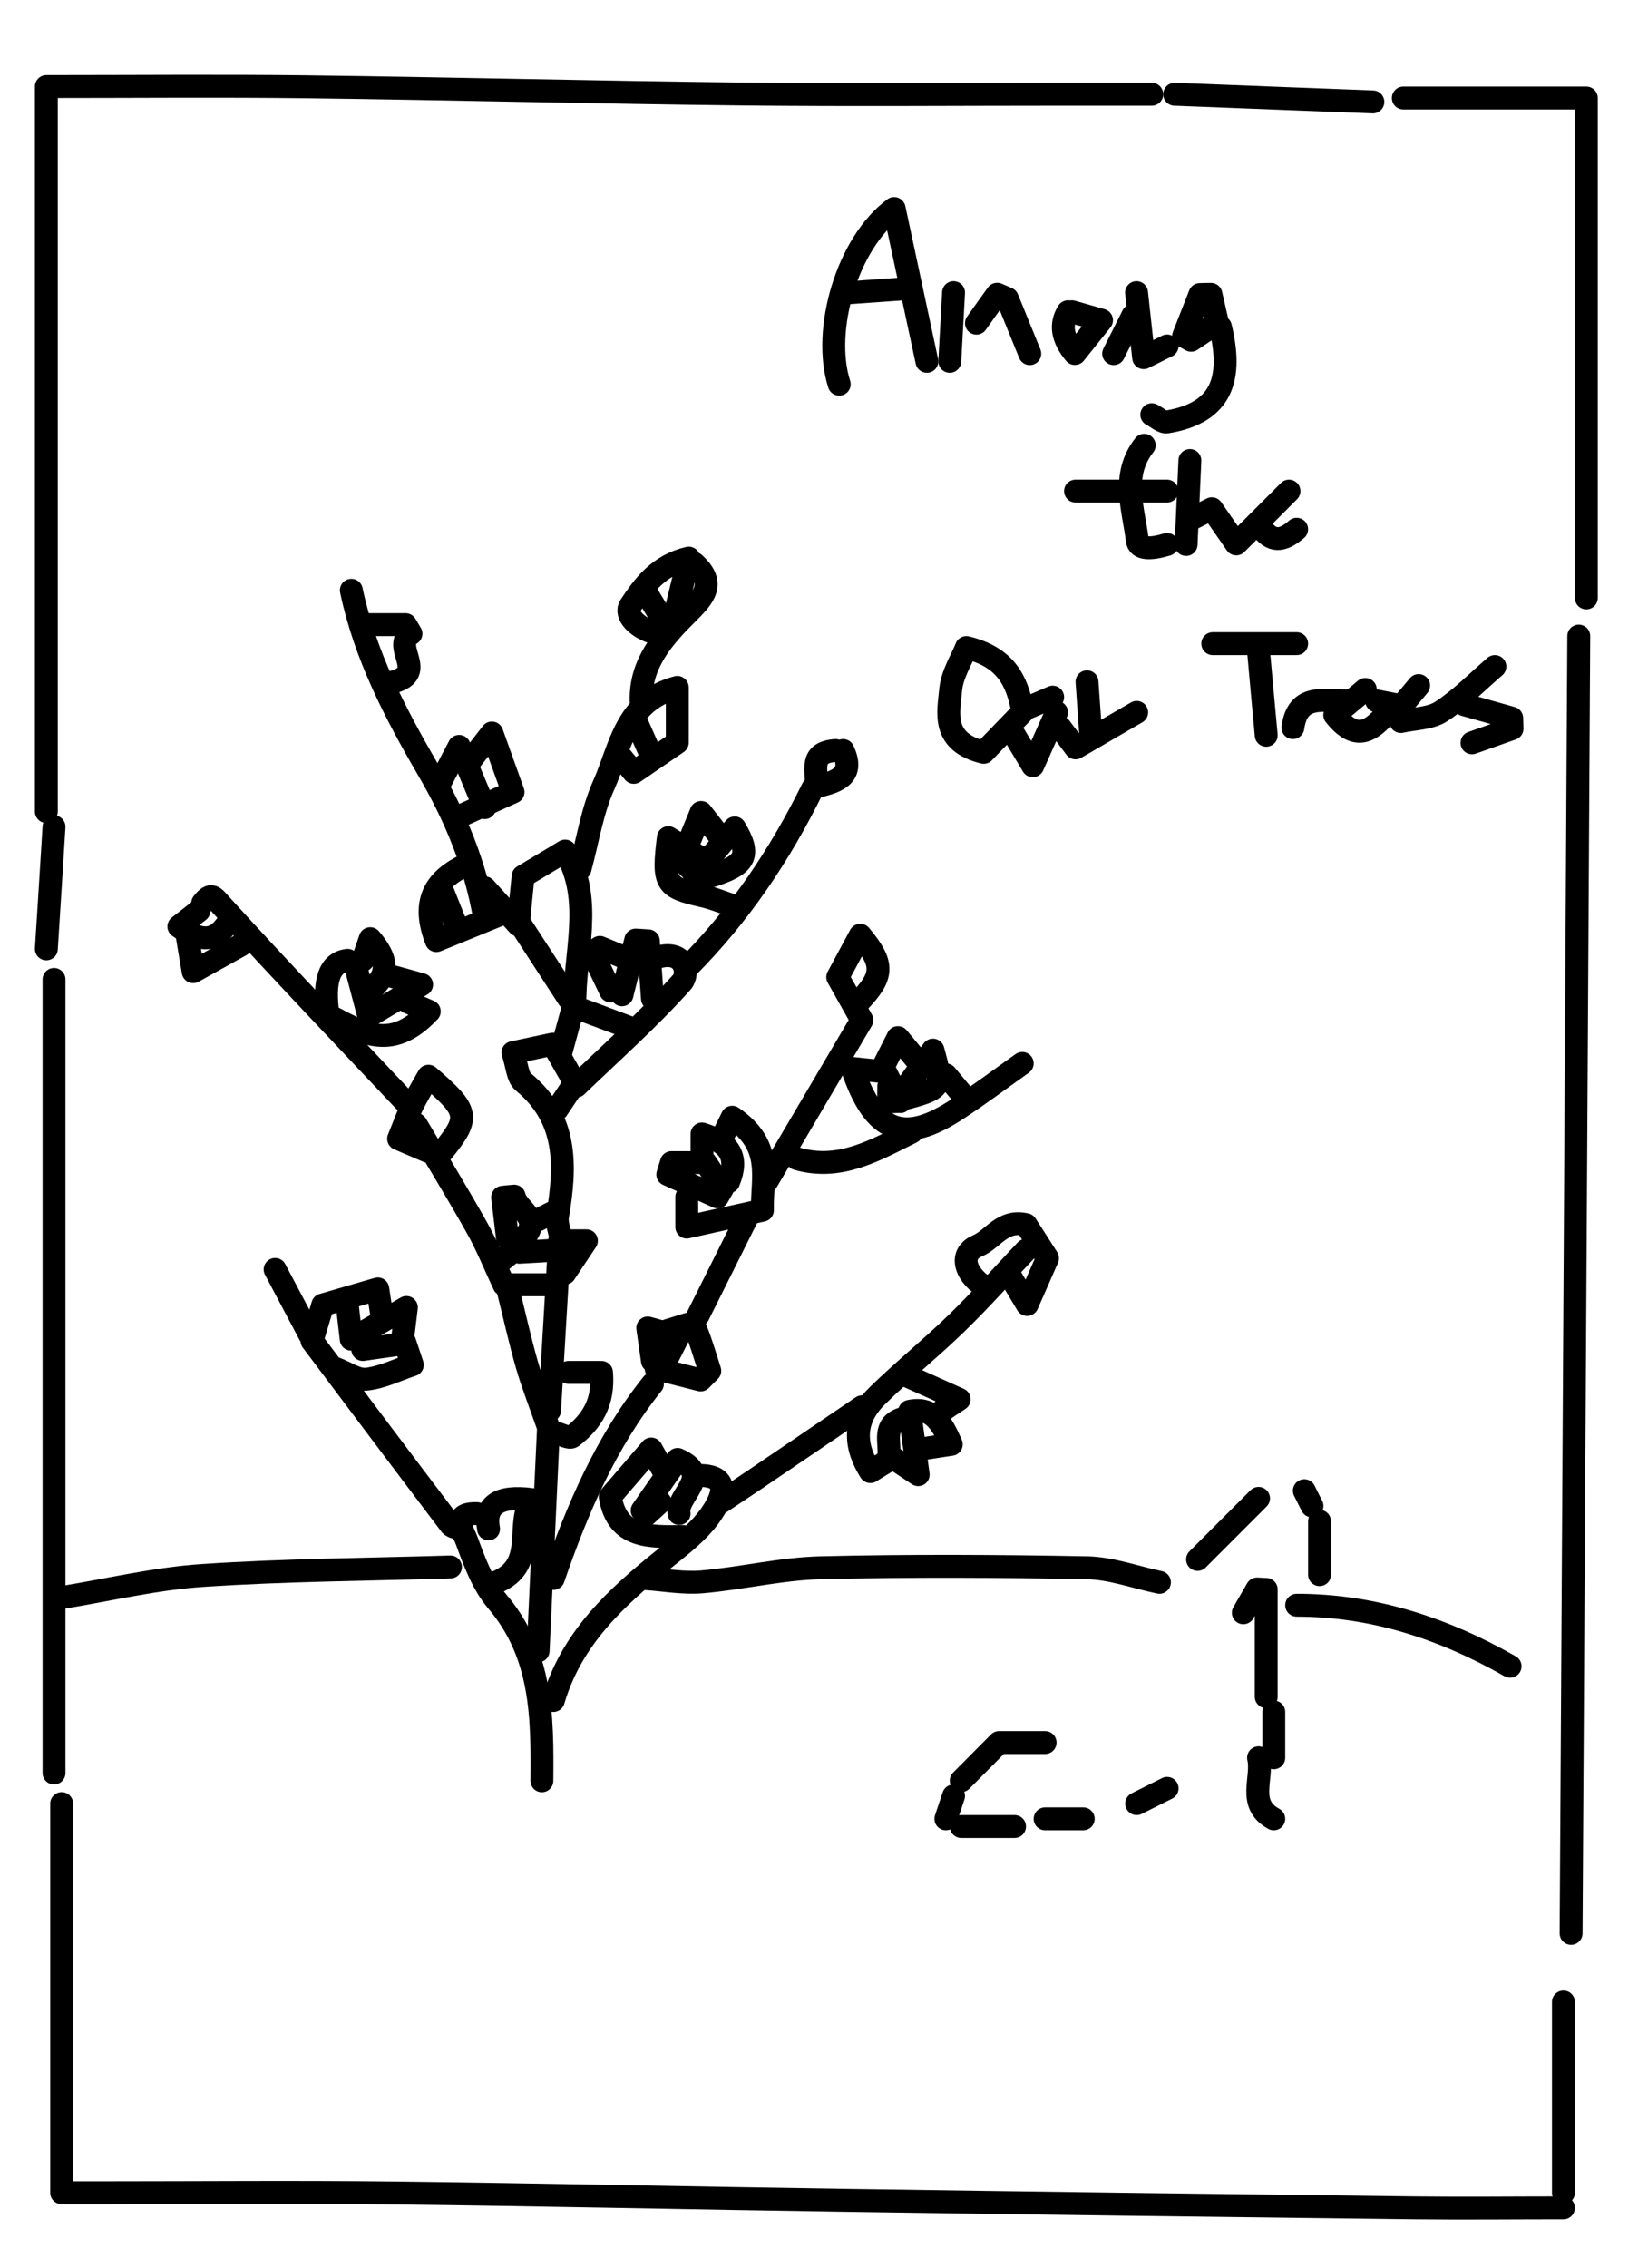 <?xml version="1.0" encoding="UTF-8"?>
<svg id="Layer_1" data-name="Layer 1" xmlns="http://www.w3.org/2000/svg" viewBox="0 0 144 198">
  <defs>
    <style>
      .cls-1 {
        fill: none;
        stroke: #000;
        stroke-linecap: round;
        stroke-linejoin: round;
        stroke-width: 2px;
      }
    </style>
  </defs>
  <path class="cls-1" d="M100.64,8.23h-7.66c-9.33,0-18.65.08-27.98-.02-12.77-.14-25.53-.47-38.3-.63-7.44-.09-14.88-.02-22.65-.02v63.3"/>
  <path class="cls-1" d="M137.95,55.54c-.22,37.76-.44,75.51-.67,113.27"/>
  <path class="cls-1" d="M5.39,157.48v33.98h3.66c8.44,0,16.88-.08,25.31.02,13.1.15,26.2.45,39.3.64,16.65.25,33.31.46,49.96.66,4.33.05,8.66,0,12.99,0"/>
  <path class="cls-1" d="M138.61,52.21V8.56h-15.99"/>
  <path class="cls-1" d="M4.72,85.52v69.29"/>
  <path class="cls-1" d="M101.31,138.16c-2.11-.44-4.21-1.23-6.33-1.27-7.77-.15-15.55-.19-23.31,0-3.45.09-6.88.93-10.33,1.23-1.64.14-3.33-.18-4.99-.29"/>
  <path class="cls-1" d="M39.36,136.82c-7.22.22-14.45.26-21.64.74-4.13.27-8.22,1.26-12.33,1.93"/>
  <path class="cls-1" d="M44.36,112.5c.56,2.22,1.05,4.46,1.68,6.66.51,1.75,1.18,3.45,1.89,5.48-.29,6.18-.6,12.85-.91,19.51"/>
  <path class="cls-1" d="M113.3,140.16c6.72,0,12.87,2.04,18.65,5.33"/>
  <path class="cls-1" d="M119.96,8.9c-5.77-.22-11.55-.44-17.32-.67"/>
  <path class="cls-1" d="M57.01,120.83c-4.06,5.07-6.57,10.92-8.66,16.99"/>
  <path class="cls-1" d="M136.61,174.8v16.66"/>
  <path class="cls-1" d="M75,87.52c2.23-2.31,2.29-3.32.17-5.86-.66,1.22-1.27,2.36-1.97,3.66.58,1.03,1.19,2.11,2.11,3.75-2.66,4.51-5.48,9.31-8.31,14.1"/>
  <path class="cls-1" d="M33.36,114.84c-.12-.78-.24-1.57-.35-2.3-1.69.49-3.11.9-4.81,1.4-.2.67-.53,1.78-.94,3.13,3.98,5.3,8.04,10.7,12.12,16.08.18.23.65.24.98.35"/>
  <path class="cls-1" d="M80.99,31.55c-.94-4.37-1.87-8.74-2.86-13.34-4.12,3.04-6.31,10.65-4.8,15.34"/>
  <path class="cls-1" d="M35.7,96.51c-5.44-5.77-10.93-11.51-16.27-17.37-.74-.81-.94-1.29-1.72-.28"/>
  <path class="cls-1" d="M75.33,122.83c-3.11,2.11-6.22,4.22-9.33,6.33-.99.67-2,1.33-3,2"/>
  <path class="cls-1" d="M54.35,66.2c.26.31.51.61,1.03,1.24,1.31-.9,2.76-1.89,3.8-2.6v-4.82c-4.59,1.2-4.99,5.34-6.43,8.54-1.02,2.28-1.4,4.86-2.07,7.3"/>
  <path class="cls-1" d="M106.64,28.55c1.05,4.36.27,7.48-4.67,8.29-.4.07-.88-.41-1.33-.63"/>
  <path class="cls-1" d="M61.68,75.19c-1.04-.65-2.09-1.31-3.28-2.05-.5,4.02-.27,4.34,2.95,5.07,1.02.23,2,.65,3,.98"/>
  <path class="cls-1" d="M108.64,140.82c.4-.69.8-1.39,1.2-2.08.27.01.53.03.8.04v9.37"/>
  <path class="cls-1" d="M61.01,128.83c3.35-.05,1.68,2.54,1.21,3.25-1.05,1.59-2.69,2.84-4.22,4.06-4.2,3.36-8.07,6.94-9.65,12.34"/>
  <path class="cls-1" d="M4.72,72.19c-.22,3.55-.44,7.11-.67,10.66"/>
  <path class="cls-1" d="M41.69,132.16c-2.35-.09-1.18,1.62-.93,2.31.68,1.85,1.4,3.84,2.65,5.31,3.97,4.64,3.99,10.13,3.94,15.71"/>
  <path class="cls-1" d="M89.32,61.87c-.48-2.42-1.42-4.49-4.88-5.33-.4,1.02-1.24,2.31-1.37,3.67-.2,2.05-.83,4.56,2.88,5.48.97-1,2.17-2.24,3.37-3.48"/>
  <path class="cls-1" d="M88.32,111.51c.36.6.72,1.21,1.43,2.39.75-1.7,1.25-2.84,1.78-4.04-.72-1.12-1.36-2.13-1.88-2.93-2.06-.49-2.89,1.28-4.22,1.84-1.83.77-.94,2.79.89,3.75"/>
  <path class="cls-1" d="M42.36,77.52c.84.93,1.68,1.86,2.93,3.24.17-1.77.29-3,.42-4.25,1.09-.66,2.2-1.32,3.67-2.2,2.53,4.35.77,8.84.85,13.62,1.5.56,3.31,1.24,5.13,1.92"/>
  <path class="cls-1" d="M79.66,98.85c-3.15,1.55-6.23,3.4-9.99,2.33"/>
  <path class="cls-1" d="M58.01,128.5c-.36-.64-.72-1.28-1.11-1.98-1.52,1.77-2.49,2.9-3.58,4.16.6,3.69,3.53,3.5,6.36,3.48"/>
  <path class="cls-1" d="M35.7,87.52c.54.24,1.08.47,1.81.79-3.48,3.7-6.14,1.66-8.84.32q-.66-4.51,1.7-4.78"/>
  <path class="cls-1" d="M76.66,93.52c-.65-.07-1.29-.14-2.19-.23,1.94,5.72,4.53,6.6,9.18,3.55,1.93-1.26,3.78-2.65,5.67-3.99"/>
  <path class="cls-1" d="M43.36,138.16c3.6-1.54,1.63-4.86,3.08-7.23q-4.32-.56-3.75,2.57"/>
  <path class="cls-1" d="M65.34,106.18c-1.44,2.89-2.89,5.77-4.33,8.66"/>
  <path class="cls-1" d="M49.68,119.83h2.88c.23,2.64-.86,4.3-2.57,5.62-.23.17-.86-.18-1.3-.29"/>
  <path class="cls-1" d="M106.31,27.89c-.17-.73-.33-1.46-.5-2.19-.32,0-.64.01-.97.02-.47,1.21-.95,2.42-1.42,3.62l.66.37c.74-.5,1.49-.99,2.23-1.49"/>
  <path class="cls-1" d="M30.7,51.54c1.19,5.66,3.82,10.72,6.69,15.64,2.39,4.08,4.17,8.34,4.96,13.01"/>
  <path class="cls-1" d="M48.69,96.85c.5-.74,1-1.49,1.54-2.3-.63-1.11-1.2-2.1-1.93-3.38-1.12.24-2.23.48-3.48.74.36,1.07.38,2.12.91,2.56,3.89,3.21,3.73,7.35,2.99,11.71-.11.63.19,1.33.3,1.99"/>
  <path class="cls-1" d="M49.35,111.17c.55-.82,1.09-1.64,1.89-2.83h-2.34c-.3,5.06-.59,9.94-.88,14.82"/>
  <path class="cls-1" d="M89.65,109.17c-2,2.11-3.93,4.29-6.01,6.31-2.25,2.19-4.71,4.17-6.96,6.37-1.89,1.84-2.29,4.01-.63,6.64.73-.45,1.36-.84,1.96-1.21.47.31,1.01.67,2.22,1.48-.3-2.22-.51-3.76-.75-5.53,1.99-.43,2.81.98,3.64,2.88-.89.14-1.68.26-2.47.38"/>
  <path class="cls-1" d="M109.97,56.87c.22,2.44.44,4.89.67,7.33"/>
  <path class="cls-1" d="M35.36,117.17c.22.67.44,1.33.67,2-1.33.44-2.64,1.1-4.01,1.25-.84.09-1.77-.59-2.66-.92"/>
  <path class="cls-1" d="M91.32,152.15h-4.02c-.98.99-2.15,2.16-3.31,3.33"/>
  <path class="cls-1" d="M60.01,104.51v2.63c2.42-.54,4.4-.98,6.61-1.47-.08-2.78,1.04-5.6-2.64-8.12-.31.63-.64,1.3-.97,1.96"/>
  <path class="cls-1" d="M71,68.86c-2.85,5.79-6.41,11.08-10.99,15.66"/>
  <path class="cls-1" d="M38.69,100.51c2.4-2.97,2.32-3.47-1.25-6.54-.49.88-.99,1.7-1.41,2.55-.37.76-.65,1.56-1.2,2.91.77.33,1.65.71,2.52,1.08"/>
  <path class="cls-1" d="M73.67,65.53c.96,2.08-.28,2.7-2.36,3.15.11-1.46-.63-2.99,1.7-3.15"/>
  <path class="cls-1" d="M41.02,66.53c.53-.68,1.06-1.37,1.96-2.53.62,1.73,1.11,3.09,1.85,5.16-1.59.72-3.04,1.37-4.48,2.03"/>
  <path class="cls-1" d="M99.98,38.88c-2.05,2.63-.94,5.53-.6,8.32.09.75,1.11.79,2.6.34"/>
  <path class="cls-1" d="M16.38,81.86c.14.81.27,1.62.5,2.98,1.82-1.01,3-1.67,4.17-2.32"/>
  <path class="cls-1" d="M112.63,42.88c-1.33,1.33-2.66,2.67-4.61,4.61-.68-.98-1.37-1.97-2.13-3.07-.52.26-1.05.52-1.58.79"/>
  <path class="cls-1" d="M36.36,98.18c1.78,3,3.6,5.97,5.31,9.01.88,1.56,1.54,3.23,2.37,4.99h3.98"/>
  <path class="cls-1" d="M109.97,130.83c-1.78,1.78-3.55,3.55-5.33,5.33"/>
  <path class="cls-1" d="M109.97,153.48c.42,1.78-1.04,4.04,1.33,5.33"/>
  <path class="cls-1" d="M60.68,49.21c1.93,1.77.78,2.96-.63,4.36-2.1,2.09-4.11,4.34-4.03,7.63"/>
  <path class="cls-1" d="M24.04,110.84c1,1.89,2,3.78,3,5.66"/>
  <path class="cls-1" d="M57.68,83.52c2.16-.51,2.58,1.48,1.9,2.24-2.87,3.21-6.12,6.09-9.23,9.08"/>
  <path class="cls-1" d="M117.63,61.2c-1.92.04-4.23-.7-4.66,2.33"/>
  <path class="cls-1" d="M58.34,116.17c.78-.22,2.19-.73,2.24-.62.59,1.33.99,2.74,1.44,4.14-.27.27-.53.53-.8.8-1.29-.33-2.58-.66-3.88-.98"/>
  <path class="cls-1" d="M54.35,83.52c-.65-.27-1.3-.53-1.94-.8-.23.14-.45.27-.68.41.54,1.13,1.08,2.26,1.62,3.39"/>
  <path class="cls-1" d="M79.33,120.17c1.4.63,2.8,1.26,4.48,2.01-.81.54-1.15.76-1.48.99"/>
  <path class="cls-1" d="M80.33,92.85c-.55-.67-1.11-1.33-1.87-2.25-.54,1.06-1.02,2-1.3,2.57.57,1.14,1.04,2.08,1.51,3.01"/>
  <path class="cls-1" d="M99.31,25.55c.2,1.8.39,3.6.62,5.68.98-.49,1.51-.75,2.05-1.02"/>
  <path class="cls-1" d="M85.32,28.22c.6-.84,1.2-1.69,1.81-2.53.3.13.6.26.89.38.65,1.6,1.31,3.21,1.96,4.81"/>
  <path class="cls-1" d="M103.97,40.21c-.11,2.44-.22,4.89-.33,7.33"/>
  <path class="cls-1" d="M115.3,132.83v4.66"/>
  <path class="cls-1" d="M45.35,80.52c1.44,2.22,2.89,4.44,4.33,6.66"/>
  <path class="cls-1" d="M88.65,159.48h-4.66"/>
  <path class="cls-1" d="M61.01,101.51h-2.34c-.11.35-.21.69-.32,1.04,1.45.65,2.9,1.3,4.35,1.96.15-.25.3-.51.44-.76-.49-.75-.99-1.49-1.48-2.24"/>
  <path class="cls-1" d="M78.99,25.22c-1.55.11-3.11.22-4.66.33"/>
  <path class="cls-1" d="M93.98,42.88h7.99"/>
  <path class="cls-1" d="M94.98,59.53c.11,1.55.22,3.11.33,4.66"/>
  <path class="cls-1" d="M92.32,62.2c-.59,1.31-1.17,2.63-2.08,4.66-.87-1.45-1.23-2.05-1.59-2.66"/>
  <path class="cls-1" d="M127.95,61.53c1.38.39,2.76.78,4.14,1.17.01.31.02.61.03.92-1.17.41-2.33.82-3.5,1.24"/>
  <path class="cls-1" d="M119.3,60.2c-.91.76-1.82,1.52-2.67,2.23,1.56,1.98,2.78,1.66,4,.43"/>
  <path class="cls-1" d="M57.01,55.2c-1.36-.42-2.44-1.54-1.94-2.3,1.17-1.77,2.49-3.56,5.11-4.17-.47,1.92-.82,3.36-1.17,4.8"/>
  <path class="cls-1" d="M78.99,123.83c-1.96.51-1.17,2.11-1.33,3.33"/>
  <path class="cls-1" d="M113.3,56.2h-7.33"/>
  <path class="cls-1" d="M57.01,87.19c-.12-1.68-.24-3.36-.36-5.04-.37-.02-.73-.05-1.1-.07-.4,1.59-.8,3.19-1.2,4.78"/>
  <path class="cls-1" d="M98.98,27.55c-.56,1.11-1.11,2.22-1.67,3.33"/>
  <path class="cls-1" d="M111.3,149.48v4"/>
  <path class="cls-1" d="M130.62,58.2c-1.55,1.33-3,2.83-4.7,3.93-.96.62-2.33.6-3.52.87l-.44-.75c.67-.8,1.33-1.59,2-2.39"/>
  <path class="cls-1" d="M83.32,25.55c-.11,2-.22,4-.33,6"/>
  <path class="cls-1" d="M56.35,51.54c.67,1.11,1.33,2.22,2,3.33"/>
  <path class="cls-1" d="M58.01,119.17c.38-.75.77-1.51,1.26-2.48-.88-.24-1.56-.43-2.67-.74.16,1.14.29,2.01.41,2.88"/>
  <path class="cls-1" d="M31.03,84.19c.36,1.36.72,2.72,1.2,4.54,1.58-.95,2.82-1.69,4.61-2.76-1.46-.4-2.13-.59-2.81-.78"/>
  <path class="cls-1" d="M50.02,88.19c-.33,1.22-.67,2.44-1,3.66"/>
  <path class="cls-1" d="M43.69,110.17l1.66-1.33.03.5c.99-.06,1.98-.11,2.97-.17"/>
  <path class="cls-1" d="M38.36,68.53c.44-.84.88-1.68,1.76-3.36.97,2.33,1.6,3.84,2.23,5.35"/>
  <path class="cls-1" d="M60.68,76.53c1.15-1.39,2.31-2.78,3.52-4.24,1.46,2.43.98,3.27-2.19,4.24"/>
  <path class="cls-1" d="M40.69,75.53c-2.93,1.39-3.8,3.44-2.56,6.6,1.85-.76,3.7-1.51,5.56-2.27"/>
  <path class="cls-1" d="M94.65,158.81h-3.33"/>
  <path class="cls-1" d="M30.37,114.17c.1.89.2,1.78.32,2.76,1.42-.81,2.79-1.6,4.82-2.77-.18,1.48-.27,2.25-.39,3.18-1.18.17-2.3.33-3.42.49"/>
  <path class="cls-1" d="M19.71,80.86c-1.1,1.45-2.35,1.27-4.08.04.66-.52,1.21-.94,1.75-1.37"/>
  <path class="cls-1" d="M57.68,131.16c-.41.38-.83.76-1.24,1.13-.11-.13-.22-.27-.33-.4,1-1.44,2.01-2.88,3.1-4.46,3.17,1.38-.18,3.18.13,4.72"/>
  <path class="cls-1" d="M92.65,63.53c.43.57.85,1.14,1.33,1.77,1.81-1.05,3.57-2.08,5.34-3.1"/>
  <path class="cls-1" d="M84.32,95.85c-.56-.67-1.11-1.33-1.67-2"/>
  <path class="cls-1" d="M61.34,101.18v-2.17c2.47.76,3.21,2.06,2.33,4.17"/>
  <path class="cls-1" d="M45.69,108.17c1.76-1.79-.49-2.49-.76-3.73-.34.03-.67.06-1.01.1.14,1.21.29,2.42.43,3.63"/>
  <path class="cls-1" d="M79.33,95.85c2.95-.8,3.08-1,2.19-4.16-.97,1.34-1.75,2.42-2.53,3.5"/>
  <path class="cls-1" d="M101.98,156.15c-.89.44-1.78.89-2.66,1.33"/>
  <path class="cls-1" d="M91.98,60.87c-.78.33-1.55.67-2.33,1"/>
  <path class="cls-1" d="M32.03,54.54h3.41c.16.26.31.53.47.79-1.76,1.11,1.52,3.39-1.54,4.21"/>
  <path class="cls-1" d="M38.69,77.86c.44,1.11.89,2.22,1.33,3.33"/>
  <path class="cls-1" d="M77.66,94.85c0,.44-.04.9.04,1.32.01.06.62,0,.95,0"/>
  <path class="cls-1" d="M83.32,156.81c-.22.67-.44,1.33-.67,2"/>
  <path class="cls-1" d="M55.68,63.2c.44,1,.89,2,1.33,3"/>
  <path class="cls-1" d="M63.01,73.19c-.53-.68-1.06-1.37-1.75-2.25-.36.87-.64,1.56-.92,2.25"/>
  <path class="cls-1" d="M31.7,83.85c.2-.58.4-1.15.65-1.89,2.34,2.72.78,3.74-.32,4.88"/>
  <path class="cls-1" d="M121.96,61.53c-.56-.11-1.11-.22-1.67-.33"/>
  <path class="cls-1" d="M113.3,46.21c-1,.86-2,1.3-3,0"/>
  <path class="cls-1" d="M48.35,105.84c-.44.22-.89.44-1.33.67"/>
  <path class="cls-1" d="M113.97,130.16c.22.44.44.89.67,1.33"/>
  <path class="cls-1" d="M60.34,74.86c-.11.22-.26.44-.31.67-.02.08.2.22.31.33"/>
  <path class="cls-1" d="M93.32,27.22q-1.05,1.67.6,3.65c.69-.86,1.33-1.66,2.33-2.91-1.18-.34-1.89-.54-2.59-.74"/>
</svg>
